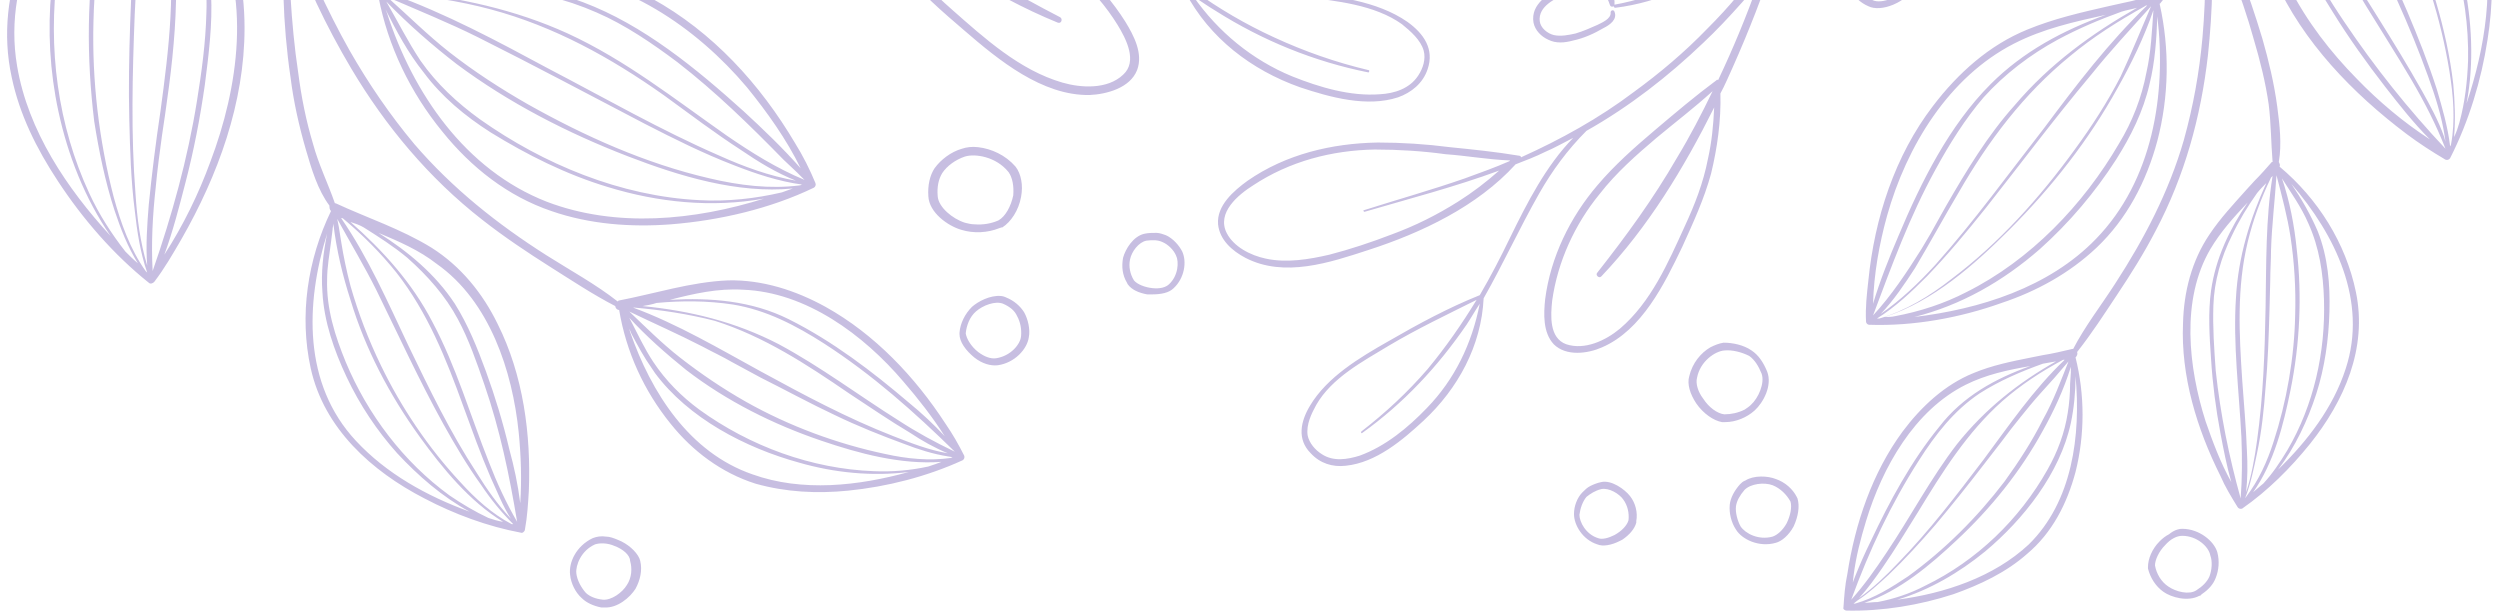 <?xml version="1.0" encoding="utf-8"?>
<!-- Generator: Adobe Illustrator 24.0.3, SVG Export Plug-In . SVG Version: 6.00 Build 0)  -->
<svg version="1.1" id="Layer_1" xmlns="http://www.w3.org/2000/svg" xmlns:xlink="http://www.w3.org/1999/xlink" x="0px" y="0px"
	 viewBox="0 0 321 79" style="enable-background:new 0 0 321 79;" xml:space="preserve">
<style type="text/css">
	.om_color_1{fill-rule:evenodd;clip-rule:evenodd;fill:#755db5}
</style>
<title>Combined Shape</title>
<path id="Combined-Shape" class="om_color_1" opacity="0.4" d="M283.1-43.5c0.3,2.3,0.6,4.6,1,6.9c0.8,5.6,1.2,11.2,0.6,16.8
	c-0.3,2.4-0.7,4.8-1.4,7.1l0,0c0,0,0,0,0,0c1.7,2.7,2.9,5.8,4.1,8.7c1.2,3,2.2,6,3.1,9c0.8,2.8,1.5,5.7,1.9,8.7
	c0.3,2.3,0.6,4.8,0.2,7.1c0.1,0.2,0.2,0.4,0.1,0.6c4.9,4.1,8.5,9.8,9.8,16.1c1.5,7.2-1.5,14-5.9,19.5c-2.5,3.1-5.4,6-8.7,8.3
	c-0.2,0.1-0.5,0-0.6-0.2c-0.8-1.3-1.6-2.6-2.2-4c-3-6-5.1-12.8-4.8-19.6c0.1-4,1.1-8,3.4-11.4c1.4-2.1,3.1-3.9,4.7-5.7l1.1-1.2
	c0.8-0.8,1.5-1.6,2.2-2.4c0,0,0,0,0.1,0c-0.2-2.5-0.2-5-0.5-7.4c-0.4-2.8-1.1-5.6-1.9-8.3c-0.8-2.9-1.8-5.8-2.9-8.7
	c-0.9-2.3-1.9-4.5-2.8-6.7c0.6,5.8,0.4,11.7-0.2,17.4c-0.9,7.9-3,15.5-6.7,22.5c-1.5,2.9-3.2,5.6-5,8.3c-1.6,2.4-3.2,4.9-5.1,7.3
	c0.1,0.2,0,0.5-0.2,0.7c1.2,4.8,1.2,9.9,0,14.7c-1.1,4.1-3,7.8-6.2,10.5c-2.7,2.4-6.1,4-9.5,5.2c-4.3,1.4-9.1,2.2-13.7,2.1
	c-0.2,0-0.5-0.2-0.4-0.4c0.1-1.5,0.2-2.9,0.5-4.3c1-6.5,3.2-13,7.1-18.3c2.4-3.2,5.4-6,9.1-7.5c2.4-1,4.9-1.5,7.4-2l1.5-0.3
	c1.3-0.2,2.5-0.5,3.8-0.8c0,0,0.1,0,0.1,0c1.5-2.9,3.6-5.6,5.4-8.4c3.7-5.7,6.9-11.8,8.8-18.4c1.2-4.3,2-8.7,2.4-13.2
	c0.5-5.6,0.4-11.2,0.4-16.8l0,0l0,0l0,0l-0.2,0.7c-0.1,0.5-0.3,0.9-0.5,1.4c-1.2,3.5-2.7,7.4-5.1,10.3c0,0-0.1,0.1-0.1,0.1
	c1.3,5.8,1.2,11.9-0.3,17.6c-1.4,5.2-3.9,10-7.8,13.7c-3.5,3.3-7.7,5.6-12.2,7.1c-5.3,1.9-11.3,3-17,2.8c-0.2,0-0.4-0.2-0.4-0.4
	c-0.1-1.8,0.1-3.5,0.3-5.3c0.8-8,3.4-16,8.3-22.4c3.2-4.2,7.2-7.8,12.1-9.8c3.4-1.4,6.9-2.2,10.4-3l1.8-0.4c1.5-0.3,2.9-0.7,4.4-1.1
	c0.2,0,0.3,0,0.4,0.1c0.9-1.9,1.9-3.6,2.7-5.5c0.8-1.9,1.6-3.8,2.1-5.8c1.7-5.9,2.2-12.2,1.8-18.3c-0.2-2.4-0.5-4.9-0.7-7.3
	c-0.2-1.9-0.5-3.9-0.4-5.8C282.7-43.7,283.1-43.8,283.1-43.5z M76.1,69.1c0.5-0.2,1.1-0.3,1.7-0.2c0.5,0,1,0.2,1.5,0.4
	c1.3,0.5,2.4,1.5,2.8,2.4l0,0l0,0l0.1,0.3c0.3,1.2,0,2.5-0.6,3.6c-0.7,1.1-2.3,2.5-4,2.4l0,0l-0.1,0l-0.3,0c-1-0.2-1.9-0.6-2.5-1.2
	c-0.8-0.7-1.4-1.9-1.5-3C73,72.2,74,70.1,76.1,69.1z M265.6,46.4c-0.6,0.7-1.2,1.4-1.8,2.1l-1.8,2c-0.9,1-1.8,2.1-2.6,3.1
	c-0.8,1-1.6,2-2.4,3.1l-2.4,3.1c-2,2.6-4,5.1-6.1,7.6c-1.9,2.2-3.9,4.4-6,6.4c-1.3,1.2-2.6,2.4-4,3.3l-0.5,0.4l0.2,0
	c2.5-0.7,4.7-2.1,6.8-3.5c4.7-3.4,8.9-7.6,12.4-12.2c1.8-2.5,3.5-5.1,4.9-7.9C263.7,51.4,264.6,48.9,265.6,46.4z M265.9,47.1
	c-0.9,2.9-2.2,5.7-3.6,8.2c-2.9,5.3-6.7,10-11.1,14.1c-3.3,3.1-7.3,6.5-11.8,8c0.6,0,1.1-0.1,1.7-0.1c2.1-0.4,4.2-1.1,6.1-2.1
	c6.6-3.2,12.1-8.5,15.7-14.9c1.3-2.3,2.2-4.7,2.6-7.3c0.2-1.2,0.3-2.5,0.3-3.7l0.1-1.5L265.9,47.1z M78.9,70.1
	c-0.9-0.4-1.9-0.4-2.5-0.2c-1.8,0.8-2.5,2.7-2.4,3.7c0.1,0.9,0.6,1.8,1.2,2.5c0.5,0.5,1.3,0.8,2.2,0.9l0,0l0,0
	c1.1,0.1,2.5-0.9,3.1-1.9c0.6-0.9,0.7-2.1,0.4-3.1C80.9,71.3,80,70.5,78.9,70.1z M266.5,48.3c0,2-0.2,4.1-0.6,6
	c-1.4,6.5-6.1,12.4-11,16.5c-3.3,2.7-7.2,5-11.3,6.2c6.1-0.8,12.4-2.9,16.9-7.1C266.1,64.4,267.2,55.9,266.5,48.3z M264,46.4
	c-0.6,0.1-1.1,0.2-1.7,0.3c-2.8,1-5.6,2.2-8.1,3.8c-3.3,2.2-5.7,5.3-7.8,8.6c-3.6,5.6-6.4,11.6-8.7,17.9c1.7-1.9,3.1-3.9,4.5-6
	c3.1-4.6,5.7-9.6,9.1-14C254.9,52.5,259.2,49.1,264,46.4z M280.2,67.9c2.2,0,4.1,1.6,4.5,3c0.3,1.1,0.2,2.3-0.2,3.3
	c-0.3,0.8-0.9,1.5-1.8,2.1l-0.2,0.2l-0.1,0c-1.5,0.8-3.6,0.2-4.6-0.5c-1-0.7-1.7-1.8-2-3l0-0.2l0,0c0-1,0.5-2.3,1.5-3.3
	c0.4-0.4,0.8-0.7,1.2-0.9C279.1,68.1,279.7,67.9,280.2,67.9z M265.1,46.2c-0.1,0-0.1,0-0.2,0c-2.8,1.5-5.4,3.2-7.8,5.3
	c-4.5,4-7.7,9.1-10.8,14.2c-1.5,2.4-3,4.9-4.6,7.2c-0.9,1.3-1.9,2.7-3,3.9c1.8-1.3,3.5-2.9,5-4.5c4-4.1,7.5-8.7,11-13.3
	C257.9,54.7,261.1,50,265.1,46.2z M280.2,68.8c-0.7,0-1.5,0.4-2.2,1.2c-0.8,0.8-1.3,1.9-1.3,2.6c0.2,1.1,0.8,2.1,1.7,2.7
	c1,0.7,2.7,1.1,3.6,0.5l0,0c0.8-0.5,1.4-1.1,1.7-1.8c0.3-0.8,0.4-1.9,0.1-2.7C283.6,70.2,282.1,68.8,280.2,68.8z M260.7,47
	c-2.9,0.5-5.7,1.1-8.3,2.4c-6.6,3.3-10.7,10.6-12.8,17.5c-0.7,2.3-1.3,4.6-1.6,7l-0.1,0.9l0.3-0.8c0.6-1.5,1.3-3.1,2-4.5
	c2.4-5.1,5.2-10.3,8.8-14.7C252,50.9,256.2,48.6,260.7,47z M209.3,63.7c0.7,0.9,1,2.1,0.8,3.2l0,0.2l0,0c-0.2,0.8-0.9,1.6-1.8,2.2
	l-0.2,0.1l-0.2,0.1c-1,0.5-2.1,0.7-2.8,0.4c-1.9-0.6-3-2.5-3-3.9c0-1,0.4-2.1,1.1-2.8c0.3-0.3,0.6-0.6,1-0.8
	c0.4-0.2,0.9-0.4,1.4-0.5C206.9,61.6,208.6,62.8,209.3,63.7z M228,61.5c1.2,0.4,2.2,1.3,2.7,2.3l0.1,0.2l0,0c0.3,1,0.1,2.3-0.5,3.6
	c-0.6,1.1-1.5,1.9-2.3,2.1c-2.1,0.6-4.3-0.4-5.1-1.7c-0.6-0.9-0.9-2.1-0.8-3.2c0.1-0.9,0.6-1.8,1.3-2.6c0.2-0.2,0.4-0.4,0.7-0.5
	C225.2,61,227,61.1,228,61.5z M205.6,62.8c-0.8,0.2-1.4,0.6-1.9,1c-0.5,0.6-0.8,1.5-0.9,2.3c0,0.9,0.8,2.5,2.4,3
	c0.5,0.2,1.3,0,2.1-0.4c0.9-0.5,1.6-1.2,1.8-1.9c0.1-0.9-0.1-1.9-0.7-2.7C207.9,63.4,206.6,62.6,205.6,62.8z M224,62.9
	c-0.6,0.7-1,1.4-1.1,2.1c-0.1,0.8,0.2,1.9,0.6,2.6c0.6,0.9,2.3,1.8,4.1,1.3c0.6-0.2,1.3-0.8,1.8-1.7c0.5-1,0.7-2.1,0.5-2.8
	c-0.5-0.9-1.3-1.7-2.3-2.1C226.5,61.9,224.8,62.1,224,62.9z M22.9-41.3c-0.1-0.3,0.3-0.4,0.5-0.1c0.7,1.5,1.3,3,1.8,4.6l0.4,1.3
	c0.8,2.5,1.6,5.1,2.5,7.6c2.4,6.3,5.6,12.3,10,17.4c1.5,1.7,3,3.3,4.7,4.8c1.7,1.5,3.5,2.8,5.2,4.2c0.1-0.1,0.2-0.2,0.4-0.2
	c1.9-0.3,3.7-0.6,5.6-1l1.9-0.4c3.7-0.7,7.4-1.4,11.2-1.5C73-4.7,78.7-3,83.7-0.2c7.8,4.3,13.9,11,18.4,18.6c1,1.6,1.9,3.4,2.6,5.1
	c0.1,0.2,0,0.5-0.2,0.6c-5.6,2.7-12.1,4.2-18.3,4.7c-5.2,0.4-10.5,0-15.4-1.7c-5.6-1.9-10.3-5.6-14-10.2c-4.1-5-7-11-8.2-17.3
	c0,0-0.1,0-0.2,0c-3.7-1.8-7-4.9-9.8-7.9c-0.6-0.6-1.1-1.2-1.6-1.8c0,0,0,0,0,0.1c2.5,5.6,4.9,11.2,7.9,16.5c2.4,4.2,5.2,8.3,8.3,12
	c4.9,5.7,10.7,10.3,17,14.3c3,1.9,6.3,3.7,9.1,5.9c0,0,0.1,0,0.1-0.1c4.7-0.9,9.3-2.4,14.1-2.6c4.4-0.1,8.7,1.3,12.5,3.4
	c6.3,3.5,11.5,9,15.4,15c0.9,1.3,1.7,2.7,2.4,4.1c0.1,0.2,0,0.5-0.2,0.6c-4.6,2.1-9.7,3.4-14.7,3.9c-4,0.4-8,0.2-11.9-0.9
	c-4.4-1.4-8.1-4.2-10.9-7.7c-3.4-4.2-5.7-9.2-6.6-14.6c-0.3,0-0.5-0.3-0.5-0.5c-2.9-1.5-5.6-3.3-8.3-5c-3-1.9-6-3.9-8.8-6.1
	c-6.8-5.3-12.4-12-16.8-19.4c-3.2-5.4-6-11.2-8-17.2c0.1,2.6,0.1,5.2,0.2,7.9c0.2,3.3,0.5,6.6,1,9.9c0.4,3.1,1,6.1,1.9,9.1
	c0.7,2.6,1.9,5,2.8,7.6c0,0,0.1,0,0.1,0c4.1,1.9,8.4,3.3,12.3,5.7c3.8,2.4,6.6,5.9,8.5,9.8c3.3,6.6,4.3,14.2,4,21.5
	c-0.1,1.6-0.2,3.3-0.5,4.9c0,0.2-0.3,0.5-0.5,0.4c-4.3-0.8-8.6-2.4-12.4-4.4c-6.8-3.5-12.9-9-14.6-16.7c-1.5-6.8-0.4-14,2.6-20.2
	c-0.2-0.2-0.2-0.5-0.2-0.7c-1.5-2-2.3-4.7-3-7.1c-0.9-3.1-1.6-6.2-2-9.4c-0.5-3.4-0.8-6.9-0.9-10.3c-0.1-3.4-0.3-7,0.2-10.4
	c0,0,0-0.1,0-0.1c-1.7-2-3.2-4.2-4.6-6.5c-3.1-5.3-5.2-11.1-6.9-16.9C24.4-36.5,23.7-38.9,22.9-41.3z M43.3,28.1l0.2,1l0.3,1.9
	c0.3,1.9,0.7,3.8,1.2,5.7c1,3.5,2.3,6.9,3.9,10.2c2.6,5.4,6.1,10.6,10.2,15c1.9,2.1,4.1,4.1,6.6,5.4c0.1,0,0.1,0,0.2,0
	c-1.5-1.5-2.9-3.2-4.1-5c-1.8-2.5-3.4-5.2-4.9-7.9c-3.1-5.6-5.8-11.5-8.6-17.2C46.8,34.2,45,31.2,43.3,28.1L43.3,28.1z M42.8,28.7
	c0,0.3-0.1,0.5-0.1,0.8l-0.2,1.6c-0.2,1.6-0.5,3.2-0.5,4.8c-0.1,3.7,1,7.2,2.4,10.6c2.8,6.7,7.4,12.8,13.3,17.1
	c1.6,1.1,3.3,2.1,5,2.9c0.6,0.2,1.2,0.4,1.9,0.5c-4.3-2.6-7.8-6.9-10.7-10.9c-3.9-5.4-7-11.3-8.9-17.6C44,35.4,43.2,32.1,42.8,28.7z
	 M45,28.5c4.2,3.7,7.9,7.8,10.5,12.8c3.1,5.8,4.9,12.1,7.3,18.1c1,2.6,2.2,5.2,3.6,7.6c-1-6-2.2-11.8-4.2-17.6c-1-2.9-2-5.8-3.4-8.4
	c-1.6-3-3.9-5.6-6.5-7.9c-1.8-1.5-3.7-2.7-5.6-3.9C46.2,28.9,45.6,28.7,45,28.5z M43.8,28c3.5,5.1,6,10.8,8.6,16.3
	c2.7,5.6,5.4,11.2,8.8,16.4c1.3,2.1,2.7,4.1,4.4,5.9c-1.1-1.7-1.8-3.6-2.6-5.3c-1.3-3-2.4-6.1-3.5-9.1c-2.2-6.1-4.6-12.1-8.6-17.2
	c-2-2.5-4.3-4.8-6.8-6.9C44,28,43.9,28,43.8,28z M42,30c-2.8,9-3.1,19.3,3.7,26.6c3.9,4.2,9.1,7.1,14.6,9.1
	c-3.5-1.9-6.6-4.6-9.3-7.5c-2.6-2.9-4.8-6.2-6.5-9.8c-1.6-3.4-2.9-7.1-3.1-10.9C41.2,35,41.5,32.5,42,30z M48.6,29.9
	c3.8,2.4,7.3,5.3,9.8,9.1c1.7,2.7,2.9,5.7,4,8.7c1.2,3.3,2.2,6.6,3,10c0.6,2.2,1.1,4.5,1.4,6.9c0.2-3,0.1-6.1-0.2-9.1
	c-0.8-7.8-3.7-16.8-10.5-21.6C53.8,32.1,51.2,31,48.6,29.9z M292.3,22.5c-0.2,3.2-0.6,6.4-0.7,9.6c0,1.3-0.1,2.6-0.1,3.9l-0.1,3.9
	c-0.1,3.3-0.2,6.6-0.5,9.8c-0.2,2.8-0.5,5.7-1.1,8.5c-0.4,1.9-0.8,3.9-1.5,5.7c0.1,0,0.1-0.1,0.1-0.1c1.6-2.1,2.7-4.5,3.5-7
	c1.7-5.2,2.7-10.9,2.8-16.4c0.1-3.3-0.1-6.7-0.6-10C293.7,27.8,293,25.2,292.3,22.5z M291,23.5c-0.4,0.4-0.8,0.8-1.2,1.3
	c-1.2,1.7-2.3,3.5-3.2,5.4c-1.4,2.8-2.3,5.9-2.4,9c-0.1,2.8,0.1,5.6,0.3,8.4c0.6,5.6,1.7,11,3.2,16.4c0.2-2.6,0.2-5.2,0.1-7.8
	c-0.3-6-1.1-12-0.7-18C287.4,32.9,288.9,28.1,291,23.5z M293,22.9c1,2.9,1.6,6.1,1.9,9.1c0.7,6,0.4,12.2-0.8,18.1
	c-0.9,4.4-2.1,9.3-4.8,13.1c0.5-0.4,0.9-0.8,1.3-1.1c1.2-1.3,2.2-2.8,3.1-4.3c3.4-5.8,4.9-12.6,4.7-19.3c-0.1-3.4-0.6-6.7-2-9.8
	C295.5,26.6,294.2,24.8,293,22.9z M291.8,22.6c-0.1,0.1-0.1,0.1-0.2,0.2c-1.3,2.7-2.3,5.4-3,8.3c-1.4,5.8-1.1,11.7-0.7,17.7
	c0.2,3,0.5,6,0.6,9c0.1,1.8,0.1,3.6-0.1,5.4c0.7-2.1,1.1-4.4,1.4-6.6c0.8-5.7,1-11.4,1.1-17.1C291,33.9,290.9,28.1,291.8,22.6z
	 M80.8,42.2l0.1,0.4c2.7,7.8,7.6,15.5,15.7,18.3c6.4,2.3,13.6,1.5,20.1-0.3c-4.7,0.6-9.6,0.1-14.1-1.2c-6.9-1.9-14.2-5.7-18.5-11.5
	l0,0l-0.4-0.6c-1-1.4-1.8-2.9-2.6-4.4l0,0L80.8,42.2z M288.6,26c-1.8,1.9-3.5,3.8-4.8,6c-3.8,6.5-2.8,15.2-0.6,22.1
	c0.9,2.6,1.9,5.3,3.3,7.8c-0.6-2.1-1-4.2-1.4-6.3c-0.6-3.2-1-6.3-1.2-9.5c-0.2-2.9-0.4-5.9,0-8.8C284.5,33.1,286.3,29.4,288.6,26z
	 M80.8,40.8c1,1.9,1.9,3.9,3.1,5.7c1.6,2.4,3.6,4.4,5.9,6.1c6.5,4.7,14.4,7.6,22.4,7.9c2.4,0.1,4.7-0.1,7-0.6
	c0.6-0.2,1.2-0.4,1.7-0.6c-5.2,0.4-10.7-1.1-15.4-2.7c-6.2-2.1-12.2-5.1-17.4-9.1C85.5,45.4,83,43.2,80.8,40.8z M294.2,23.6
	c1.3,1.9,2.5,4,3.4,6.1c1.3,3.3,1.6,6.8,1.5,10.3c-0.1,3.6-0.6,7.2-1.7,10.6c-1.1,3.4-2.7,6.8-4.9,9.7c3.8-3.7,7.1-8,8.7-13
	C304,38.7,299.9,30.2,294.2,23.6z M234.5-34.7c-0.5,4.9-1.4,9.8-2.5,14.6c-2.2,9.9-5.4,19.5-9.5,28.7c-0.5,1.1-1,2.3-1.6,3.4
	c0.1,3.5-0.4,7-1.2,10.3c-0.9,3.3-2.3,6.3-3.7,9.4c-2.3,4.8-5.2,10.7-10.3,12.9c-1.8,0.8-4.6,1.2-6.2-0.4c-1.4-1.5-1.3-3.9-1.1-5.8
	c0.7-5.4,3.2-10.5,6.7-14.6c2.2-2.6,4.8-4.9,7.4-7.1c2.6-2.2,5.2-4.4,7.9-6.4c0.1-0.1,0.1-0.1,0.2,0c1.9-4,3.6-8.1,5.1-12.3
	c-0.7,0.8-1.4,1.6-2.1,2.4c-1.6,1.8-3.2,3.5-4.9,5.1c-4.5,4.3-9.5,8.2-15,11.3c-2.4,2.4-4.4,5.1-6.1,8.1c-2.5,4.4-4.6,9-7.1,13.4
	c-0.3,6.1-3.3,11.6-7.7,15.7c-2.7,2.5-6.1,5.4-10,5.8c-1.7,0.2-3.3-0.3-4.5-1.6c-1.8-1.8-1.3-4.1-0.1-6.1c2.2-3.7,6.4-6.2,10.1-8.3
	c3.8-2.2,7.7-4.3,11.7-5.9c1.4-2.4,2.7-4.9,3.9-7.4c2.2-4.5,4.6-9.2,8.1-12.8c-1.2,0.6-2.4,1.3-3.6,1.8c-1.2,0.6-2.5,1.1-3.8,1.6
	c-4.9,5.4-12.1,8.8-18.9,11c-4.9,1.6-10.8,3.6-15.8,1c-1.7-0.9-3.3-2.3-3.5-4.3c-0.2-2.4,2-4.3,3.8-5.6c4.9-3.4,10.8-4.8,16.7-4.9
	c3.1,0,6.2,0.2,9.3,0.6c3,0.3,5.9,0.6,8.9,1.1c0.1,0,0.2,0.1,0.2,0.2c5.1-2.3,10-5,14.5-8.4c3.3-2.4,6.5-5.1,9.4-8.1
	c1.4-1.4,2.8-2.9,4.1-4.5c1.1-1.3,2.2-2.8,3.4-4.1c1-2.9,1.9-5.7,2.6-8.7c-1.7,2.9-4,5.6-6.5,7.7c-4.4,3.7-9.7,6.2-15.4,6.9
	c-0.1,0-0.2-0.1-0.2-0.2c-0.2,0.1-0.4,0.1-0.5-0.2c-0.2-0.6-0.5-1.3-1-1.7c-0.5-0.3-1.1-0.4-1.6-0.4c-1,0-2,0.3-3,0.7
	c-1.4,0.6-3.6,1.6-3.4,3.5c0.1,0.9,1,1.6,1.8,1.8c0.9,0.2,1.9,0,2.8-0.2c1-0.3,1.9-0.7,2.8-1.1c0.6-0.3,1.8-0.8,1.7-1.6
	c0-0.3,0.4-0.4,0.5-0.1c0.4,1-0.6,1.7-1.4,2.1c-1.2,0.7-2.5,1.3-3.9,1.6c-1.1,0.3-2.2,0.4-3.2-0.1c-0.9-0.4-1.7-1.2-1.9-2.2
	c-0.4-2.4,2-3.8,3.8-4.6c1.2-0.5,2.6-0.9,3.9-0.7c1.5,0.2,2.8,1.3,2.7,2.9c0,0,0,0.1,0,0.1l0,0l0,0c5.5-1,10.8-3.4,15-7.1
	c3.7-3.1,6.3-7,8.1-11.4c1.4-5.6,2.5-11.3,3.4-17C233.8-35.3,234.6-35.2,234.5-34.7z M80.8,40c2.1,2,4.2,4.1,6.5,5.9
	c2.7,2.1,5.5,4,8.5,5.7c5.5,3.1,11.7,5.4,17.9,6.7c2.7,0.6,5.6,0.9,8.4,0.5l0,0l0.2-0.1l-0.6-0.1c-1.9-0.3-3.8-0.9-5.6-1.6
	c-3-1.1-6-2.3-8.9-3.7c-3.2-1.5-6.3-3.2-9.5-4.8l-3.7-2c-1.2-0.7-2.5-1.3-3.8-2C87.1,42.9,83.9,41.5,80.8,40z M189.6,38.5
	c-3.8,1.9-7.6,3.7-11.3,5.9c-3.3,2-7.3,4.1-9.3,7.6c-0.6,1.1-1.3,2.5-1.1,3.9c0.2,1,1,1.9,1.8,2.4c1.5,1,3.3,0.7,4.9,0.2
	c3.3-1.2,6.2-3.6,8.6-6.1c3.6-3.7,5.8-8.3,6.8-13.4c-0.6,0.9-1.1,1.8-1.7,2.7c-3.7,5.4-8.1,10.1-13.4,13.9c-0.1,0.1-0.2-0.1-0.1-0.2
	c3.1-2.4,5.9-5,8.5-8C185.7,44.5,187.7,41.6,189.6,38.5z M81.5,39.5c-0.1,0-0.1,0-0.2,0c5.7,2.1,11.1,5.3,16.4,8.2
	c5.5,3,11.1,6,17,8.3c2.3,0.9,4.6,1.8,7,2.2c-1.7-0.7-3.3-1.6-4.8-2.6c-2.7-1.6-5.3-3.4-7.9-5.1c-5.4-3.7-10.9-7.3-17.2-9.3
	C88.3,40.3,84.9,39.8,81.5,39.5z M94.1,39.1c-3.3-0.5-6.6-0.5-9.8-0.2c-0.6,0.2-1.2,0.3-1.8,0.4c6.1,0.6,11.9,2,17.5,4.9
	c5.4,2.9,10.3,6.6,15.4,9.8c2.3,1.5,4.7,2.8,7.2,4c-5.2-5.1-10.6-9.9-16.8-13.9C102.2,41.8,98.4,39.8,94.1,39.1z M95.4,37.2
	c-3.2-0.2-6.3,0.5-9.4,1.3c5.2-0.3,10.5,0.1,15.3,2.5c5.6,2.8,10.7,6.7,15.4,10.7c1.6,1.3,3.2,2.8,4.6,4.3c-1.6-2.5-3.4-4.8-5.3-7
	C110.9,43,103.5,37.5,95.4,37.2z M224.9,45c0.9,0.6,1.5,1.5,2,2.7c0.7,1.8-0.5,4-1.6,5c-1,0.9-2.4,1.5-3.8,1.5l-0.3,0l-0.1,0
	c-1.1-0.2-2.4-1.1-3.3-2.4c-0.8-1.2-1.2-2.5-0.9-3.5c0.4-1.7,1.5-3,2.7-3.7c0.6-0.3,1.1-0.5,1.7-0.6C222.5,44,223.9,44.3,224.9,45z
	 M221.4,45c-1.2,0.1-3.1,1.4-3.5,3.5c-0.2,0.7,0.1,1.8,0.8,2.7c0.7,1.1,1.8,1.9,2.7,2c0.9,0,1.8-0.2,2.6-0.6
	c0.3-0.2,0.6-0.4,0.8-0.6c1-0.9,1.8-2.8,1.4-4c-0.4-1-0.9-1.8-1.6-2.3C223.6,45.2,222.4,44.9,221.4,45z M128.2,38l0.2,0
	c0.3,0,0.6,0.1,0.8,0.2c1,0.4,1.8,1.1,2.3,1.9c0.5,0.9,0.8,2.2,0.6,3.2c-0.2,1.5-1.8,3.3-4,3.6c-0.9,0.1-2-0.2-3-1
	c-1.1-0.9-1.9-2-1.9-3l0,0l0,0l0-0.2c0.1-1.2,0.7-2.4,1.6-3.3c0.8-0.7,2.3-1.5,3.7-1.4L128.2,38z M128.8,39c-1-0.4-2.6,0.2-3.5,1
	c-0.8,0.7-1.2,1.8-1.3,2.8c0.1,0.7,0.7,1.7,1.6,2.4c0.8,0.6,1.6,0.9,2.3,0.8c1.9-0.3,3.1-1.8,3.2-2.8c0.1-0.9-0.1-1.9-0.5-2.6
	C130.3,39.9,129.7,39.4,128.8,39z M219.9,11.7c-2.3,2.1-4.8,4-7.2,6c-2.6,2.2-5.2,4.5-7.3,7.2c-3.2,3.9-5.4,8.7-6.1,13.7
	c-0.2,1.9-0.4,4.8,1.8,5.6c2.4,0.8,5.1-0.5,6.9-2c4-3.4,6.2-8.5,8.3-13.1c1.3-2.8,2.4-5.6,3-8.7c0.5-2.2,0.7-4.4,0.8-6.6
	c-3.9,7.8-8.5,15.4-14.5,21.7c-0.3,0.3-0.8-0.2-0.5-0.5c3.7-4.7,7.2-9.5,10.2-14.7C217,17.5,218.5,14.6,219.9,11.7z M276.2,0.8
	c-2.6,2.9-5.3,5.8-7.7,8.8c-4.7,5.6-9.1,11.5-13.6,17.2c-2.4,3-4.8,5.9-7.5,8.7c-2,2-4,3.9-6.4,5.4c0.1,0,0.2,0,0.3,0
	c3.4-1,6.5-2.9,9.3-5.1c6.1-4.6,11.3-10.4,15.8-16.6c2.2-3,4.2-6.1,5.9-9.4C273.7,6.8,274.9,3.8,276.2,0.8z M276.5,1.3
	c-1.2,3.5-2.8,6.8-4.6,10c-3.7,6.7-8.5,12.8-13.9,18.2c-4.5,4.5-9.8,9.2-16,11.2c0.4,0,0.9,0,1.3-0.1c3.2-0.6,6.3-1.6,9.2-3.1
	c8.2-4.1,15-11.2,19.6-19.1c1.7-2.8,2.9-5.9,3.5-9.1C276.2,6.7,276.3,4,276.5,1.3z M277,2.1c-0.1,2.9-0.3,5.9-1,8.7
	c-0.8,3.5-2.4,6.7-4.3,9.7c-2.7,4.2-6,8.1-9.8,11.5c-4.7,4.1-10.1,7.2-16.1,8.7c8.4-1,17.3-3.8,23.3-10
	C276.4,23.2,278.2,12.1,277,2.1z M274.4,1c-0.7,0.2-1.4,0.3-2,0.5c-2.8,1-5.6,2.2-8.2,3.6c-3.5,1.9-6.8,4.4-9.5,7.4
	c-2.4,2.8-4.4,6-6.2,9.3c-3.3,6-5.6,12.3-8,18.7c2.4-2.6,4.3-5.5,6.2-8.5c0.8-1.3,1.6-2.7,2.3-4l0.9-1.6c2.6-4.5,5.3-9,8.8-12.9
	C263.2,8.2,268.6,4.3,274.4,1z M275.7,0.7c-0.1,0-0.2,0-0.3,0.1c-3.4,1.9-6.6,3.9-9.6,6.4c-6,4.9-10.5,10.9-14.3,17.5
	c-1.9,3.2-3.7,6.5-5.6,9.7c-1.3,2-2.7,4.1-4.4,5.9c2.6-1.8,4.9-4,7-6.3c5-5.6,9.4-11.7,14-17.6C266.6,10.9,270.8,5.4,275.7,0.7z
	 M270.4,1.9c-4.1,0.9-8.1,1.8-11.8,3.7c-8.4,4.3-13.8,13.2-16.3,22.1c-1,3.6-1.7,7.5-1.8,11.3c0.9-3,2.1-6,3.3-8.8
	c2.9-6.9,6.5-14.1,11.8-19.4C259.8,6.6,264.9,3.9,270.4,1.9z M147,30c0.5-0.1,1-0.1,1.5-0.1c0.4,0,0.9,0.2,1.2,0.3
	c0.9,0.4,1.7,1.3,2.1,2.1c0.6,1.3,0.3,3.4-1.1,4.7c-0.6,0.6-1.6,0.8-2.8,0.8l0,0l-0.3,0l-0.3,0c-1.1-0.2-2-0.6-2.5-1.3l0,0l0,0
	l-0.1-0.2c-0.6-1-0.7-2.1-0.5-3.2C144.5,32,145.5,30.3,147,30z M149.3,31.1c-0.6-0.3-1.3-0.3-2.1-0.2c-1,0.2-1.9,1.4-2.1,2.4
	c-0.2,0.9,0,1.9,0.5,2.7c0.4,0.5,1.4,0.9,2.4,1c0.9,0.1,1.7-0.1,2.1-0.5c1.2-1.1,1.3-2.9,0.9-3.7C150.7,32.1,150,31.4,149.3,31.1z
	 M30.9-110c0.1-0.2,0.5-0.2,0.5,0.1c-0.5,2.7-1.1,5.4-1.5,8.1c-0.4,3-0.6,6-0.7,8.9c0,3,0.1,6.1,0.4,9.1c0.3,2.4,1,4.9,1.2,7.3
	c6.1,2.9,12.5,4.8,18.2,8.4c5.6,3.5,9.8,8.9,12.7,14.8c4.9,9.9,6.3,21.4,5.9,32.3c-0.1,2.4-0.3,4.9-0.6,7.3c0,0.2-0.3,0.5-0.5,0.4
	c-6.3-1.2-12.6-3.5-18.3-6.5C37.8-24.8,28.7-33,26.3-44.8c-1-4.7-1.2-9.6-0.6-14.5c-0.3,0.6-0.6,1.2-0.8,1.9
	c-1.3,3.1-2.4,6.2-3.3,9.4c-1.7,5.6-3.1,11.4-3.7,17.2c-0.2,2-0.2,4-0.3,6c0,0,0.1,0.1,0.1,0.1c1,1.3,2,2.6,3.1,3.9l1.3,1.5
	c1.9,2.3,3.7,4.6,5.3,7.2C30.2-7.3,31.4-2,31.4,3.6c0,9.6-3.4,18.9-8.1,27.1c-1.1,1.9-2.2,3.8-3.5,5.5c-0.2,0.2-0.5,0.3-0.7,0.1
	c-4.5-3.6-8.5-8.2-11.7-13.1c-2.7-4.1-4.9-8.5-5.9-13.3C0.3,4.4,1-1.1,3-6.3c2.8-7,7.6-13.2,13.6-17.7c-0.1-0.2,0-0.5,0.1-0.6
	c-0.4-1.7-0.3-3.6-0.2-5.3c0.2-2.7,0.6-5.3,1.2-7.9c1.3-6.4,3.2-12.6,5.6-18.6c0.8-2.1,1.7-4.2,2.8-6.2c0.8-4.4,2.1-8.7,4-12.7
	c-0.2-0.2-0.2-0.5-0.1-0.8c-1-2.2-1.3-5-1.6-7.4c-0.3-3-0.5-6-0.4-9c0.1-3.1,0.3-6.2,0.8-9.3C29.2-104.6,29.7-107.5,30.9-110z
	 M17-22.9c-1.3,4.1-2.6,8-3.5,12.2C12.6-6.3,12.1-1.7,12,2.8c-0.2,7.5,0.7,15.2,2.6,22.5c0.9,3.3,2.1,6.7,4.1,9.5
	c0.1,0.1,0.1,0.1,0.2,0.2c-0.9-2.6-1.3-5.3-1.6-8c-0.5-3.9-0.6-7.8-0.7-11.7C16.4,7.1,16.9-1,17.2-9.1C17.3-13.7,17-18.3,17-22.9z
	 M18.3-21.7c2.7,7,4.4,14.2,4.3,21.8c-0.1,4.9-0.7,9.8-1.4,14.6l-0.4,2.7c-0.3,2.2-0.6,4.4-0.8,6.6c-0.4,3.6-0.6,7.2-0.4,10.8
	c2.5-7.2,4.5-14.4,5.7-21.9c0.6-3.7,1.1-7.4,1.2-11.2c0.2-4.5-0.8-8.9-2.4-13c-1.2-3-2.8-5.9-4.5-8.7C19.3-20.5,18.8-21.1,18.3-21.7
	z M17.5-22.7c0.8,8.1,0.2,16.4-0.2,24.5c-0.3,7.7-0.5,15.5,0.1,23.1c0.2,3.1,0.6,6.2,1.5,9.2c-0.2-2.6,0-5.3,0.2-7.8
	c0.4-4,0.9-8,1.5-12c1.1-8.1,2.1-16.2,0.7-24.3c-0.7-4.3-2.1-8.4-3.7-12.4C17.6-22.5,17.6-22.6,17.5-22.7z M16.3-22.7
	c-1.8,2.5-3.8,5-5.3,7.7C9-11.4,8-7.6,7.4-3.6c-1.3,9.7,0,19.7,4.1,28.5c1.2,2.6,2.8,5.1,4.6,7.4c0.5,0.5,1,1,1.6,1.5
	c-1.3-2.1-2.2-4.4-3-6.8c-1.2-3.7-2-7.6-2.6-11.4C11.1,7.4,11.1-1,12.6-9.2C13.4-13.7,14.6-18.3,16.3-22.7z M176.5,19.2
	c-5.5,0.1-10.9,1.5-15.6,4.6c-1.9,1.2-4.7,3.5-3.4,6.1c0.9,1.8,3.1,2.9,5,3.3c2.7,0.6,5.6,0.1,8.2-0.5c2.7-0.7,5.4-1.6,8-2.6
	c3-1.1,5.8-2.5,8.5-4.2c1.9-1.2,3.6-2.5,5.3-4c-5.7,2.1-11.5,3.6-17.3,5.3c-0.1,0-0.2-0.2-0.1-0.2c4.4-1.4,8.7-2.6,13-4.1
	c1.9-0.7,3.9-1.4,5.7-2.2c0,0,0.1-0.1,0.1-0.1c-2.8-0.1-5.5-0.6-8.3-0.8C182.7,19.4,179.6,19.2,176.5,19.2z M21.1-18.4l0.3,0.5
	c3,5.3,5.4,10.9,5.7,17.1c0.2,3.9-0.3,7.8-0.8,11.7c-0.6,4.2-1.4,8.4-2.5,12.6c-0.8,3.1-1.6,6.2-2.7,9.2c2.4-3.7,4.4-7.8,5.9-11.9
	c3.6-9.5,5.4-21.4,0.2-30.7C25.5-13,23.3-15.7,21.1-18.4L21.1-18.4z M15.3-22.2l-0.3,0.3C6.8-14,0.2-3.2,2.2,8.5
	c1.4,8.3,6.4,15.7,12,21.8c-3.3-4.8-5.5-10.4-6.7-16C6.4,9.2,6.1,3.9,6.6-1.3c0.4-4.2,1.2-8.5,3-12.3C11.1-16.7,13.1-19.5,15.3-22.2
	L15.3-22.2z M123.5,19.1c0.6-0.2,1.3-0.3,2.1-0.2c1.7,0.2,3.5,1,4.8,2.5c0.7,0.9,1,2.4,0.7,3.9c-0.3,1.7-1.3,3.2-2.4,3.9l0,0l-0.1,0
	l-0.3,0.1c-1.5,0.6-3.3,0.7-4.9,0.2c-1.7-0.5-4.1-2.2-4.2-4.3c-0.1-1.4,0.2-2.7,0.8-3.6C120.8,20.5,122.1,19.5,123.5,19.1z
	 M129.5,22.1c-1.6-2-4.3-2.4-5.6-2c-1.2,0.4-2.3,1.2-2.9,2.1c-0.5,0.8-0.7,1.8-0.6,3c0.1,1.4,1.9,2.9,3.5,3.4
	c0.4,0.1,0.8,0.2,1.2,0.2c1.1,0.1,2.2-0.1,3.1-0.5c0.9-0.5,1.6-1.8,1.9-3.2C130.2,23.9,130,22.8,129.5,22.1z M49.5,1.2l0.2,0.5
	C53,11.9,59.7,21.8,70.2,25.9c8.9,3.4,19,2.4,27.9-0.4C91.4,26.7,84.5,26,78,24c-5.3-1.6-10.3-4.1-15-7c-3.3-2.1-6.3-4.6-8.6-7.7
	C52.4,6.8,50.9,4,49.5,1.2L49.5,1.2z M49.6,0.2c1.5,2.6,2.8,5.2,4.4,7.6c2.1,3,4.7,5.4,7.6,7.5c8.2,5.8,18.1,9.9,28.2,10.4
	c3.6,0.2,7.2-0.2,10.6-1c0.5-0.2,0.9-0.3,1.4-0.5c-7.1,0.7-14.6-1.6-21.1-4.1c-7.8-3-15.4-6.9-22.1-11.9C55.5,5.8,52.4,3.1,49.6,0.2
	z M49.7-0.4c2.7,2.4,5.2,4.9,8,7.1c3.2,2.5,6.6,4.7,10.1,6.7c7.3,4.1,15.1,7.6,23.3,9.5c3.8,0.9,7.8,1.4,11.6,0.9
	c0.1,0,0.2-0.1,0.3-0.1c-3-0.4-6-1.4-8.8-2.5c-3.9-1.5-7.7-3.4-11.4-5.3c-7.1-3.7-14.2-7.5-21.4-11.1C57.6,2.9,53.6,1.3,49.7-0.4z
	 M50.5-0.9c-0.1,0-0.2,0-0.3,0.1c7,2.5,13.7,6.1,20.2,9.6c7.3,3.8,14.4,7.9,22,11.2c3.1,1.4,6.4,2.6,9.8,3.2c-2.5-1-4.8-2.4-7-3.9
	c-3.4-2.2-6.7-4.7-10-7.1C78.4,7.4,71.2,3.4,63,1.2C58.9,0.1,54.7-0.5,50.5-0.9z M63.7-1.5c-3.3-0.3-6.6-0.2-9.8,0
	c-0.7,0.2-1.5,0.3-2.3,0.4C59-0.3,66.1,1.2,72.9,4.3c7.4,3.4,13.7,8.4,20.4,13.1c3.2,2.2,6.4,4.2,10,5.7l0,0l-0.9-0.9l-1.8-1.7
	C96.3,16.1,91.9,11.8,87,8c-3.2-2.4-6.7-4.8-10.4-6.4C72.5-0.2,68.2-1.2,63.7-1.5z M69.6-3.5C65-3.8,60.5-2.9,56.1-2
	c6.4-0.3,12.8,0,18.8,2.3c7.7,2.9,14.5,8.5,20.6,14c2.5,2.3,5,4.7,7.3,7.3c-1.8-3.7-4.3-7.2-6.9-10.4C89.4,3.5,80-2.9,69.6-3.5z
	 M250.3-98.2c1.9,1.7,3.4,3.9,4.8,6.1c1.5,2.4,2.9,4.9,4.1,7.5c1.2,2.5,2.2,5.1,3,7.7c0.7,2.1,1.5,4.5,1.4,6.8
	c0.2,0.2,0.3,0.4,0.2,0.7c3.1,2.7,5.8,5.8,8.1,9.2c1.6,1.3,3.2,2.8,4.6,4.2c4.3,4.2,8.2,8.7,11.6,13.6c1.4,2,2.8,4.1,3.9,6.2
	c0.7,1.4,1.5,2.9,1.8,4.5c0.2,0.1,0.3,0.3,0.3,0.5c6.6,1.6,12.9,4.9,17.9,9.8c3.7,3.6,6.2,8,7.3,13.1c0.9,4.4,0.8,9,0.1,13.4
	c-0.8,5.2-2.4,10.5-4.8,15.2c-0.1,0.2-0.4,0.3-0.6,0.2c-1.7-1-3.4-2.1-5-3.3c-6.9-5.2-13.3-11.8-16.9-19.8
	c-2.1-4.7-3.1-9.6-2.4-14.6c0.6-4.8,2.2-9.4,3.3-14.1c0-0.1,0-0.1,0.1-0.1c-0.8-1.7-1.6-3.3-2.5-4.9c-2.7-4.7-6-9-9.5-13.1
	c-2-2.3-4.1-4.6-6.3-6.7c-0.4-0.4-0.9-0.8-1.4-1.3c2.2,3.9,3.9,8,4.9,12.4c2.4,10.8-2.1,21-8.6,29.2c-3.6,4.5-8,8.8-12.8,12.1
	c-0.2,0.1-0.5,0-0.6-0.2c-1.2-1.9-2.3-3.9-3.3-5.9c-4.5-9-7.5-19.2-7.2-29.3c0.2-6.1,1.6-12.1,5-17.1c3.4-5.1,8-9.1,12-13.7
	c-0.7-2.1-1-4.4-1.7-6.6c-0.8-2.6-1.9-5.2-3-7.8c-1.2-2.5-2.4-4.9-3.9-7.3c-1.3-2.2-2.9-4.2-4.3-6.3
	C249.9-98.1,250.2-98.3,250.3-98.2z M293.8-28.8c-0.2,0.7-0.3,1.3-0.5,2c-0.4,2.9-0.6,5.9-0.4,8.9c0.2,4.1,1.1,8.1,2.9,11.8
	c1.5,3.1,3.3,6.1,5.2,8.9c3.9,5.8,8.2,11.2,13,16.3c-1.2-3.1-2.7-6-4.4-8.9c-3.7-6.3-8-12.4-11.1-19.1
	C295.5-15.3,294.2-21.9,293.8-28.8z M294.5-30.3c1.7,3.9,3.2,7.8,5,11.7c3.2,6.7,6.7,13.3,9.6,20.1c1.4,3.3,2.7,6.6,3.8,10
	c0.7,2.4,1.4,4.8,1.7,7.3c0-0.1,0.1-0.1,0.1-0.2c0.6-3.1,0.3-6.4-0.2-9.5c-1.1-6.8-3.3-13.6-6.3-19.8c-1.8-3.7-3.9-7.3-6.3-10.7
	C299.7-24.5,297-27.4,294.5-30.3z M294.1-29.9c0,0.1,0,0.2-0.1,0.3c0.2,4,0.6,7.9,1.6,11.7c1.9,7.3,5.7,13.8,9.7,20.1
	c2,3.2,3.9,6.3,5.7,9.5c1,1.8,2.1,3.8,2.8,5.8l0.2,0.7l-0.1-0.7c-0.4-2.6-1.2-5.1-2.1-7.6c-2.4-6.7-5.4-13.1-8.6-19.4
	C300.1-16.1,296.4-22.8,294.1-29.9z M292.8-25c-0.9,3.1-1.7,6.2-1.9,9.4c-0.8,9.7,5.1,19,11.7,25.7c2.8,2.9,6,5.6,9.4,7.8
	c-2.1-2.1-3.9-4.4-5.7-6.7c-2.4-3.1-4.7-6.3-6.8-9.7c-1.9-3-3.8-6.2-5.1-9.5C292.3-13.5,292.2-19.3,292.8-25z M295.1-30.3l0.6,0.6
	c2.6,2.6,4.9,5.5,7,8.5l0.5,0.8c4.3,6.3,7.4,13.4,9.6,20.7c1,3.4,1.8,7,2.2,10.5c0.2,2.2,0.3,4.6,0.1,6.8c0.3-0.6,0.5-1.2,0.7-1.9
	c0.7-2.6,1-5.2,1.1-7.9c0.2-8.9-2.6-17.8-7.3-25.5c-1.9-3.2-4.3-6-7.3-8.3c-2.1-1.5-4.3-2.8-6.5-4.1L295.1-30.3z M296.2-30.3
	c2.8,1.4,5.5,3.1,7.9,5.1c3,2.5,5.2,5.8,7.1,9.2c2.3,4.2,4.1,8.7,5.1,13.4c1.1,5.2,1.4,10.7,0.4,15.9c2.4-7.2,3.7-15.2,1.8-22.7
	C315.7-20.1,306-26.8,296.2-30.3z M75.6-54.2c-0.3-0.4,0.5-0.9,0.8-0.5c3.4,5.3,7.1,10.5,11,15.5c3.8,3.6,8.1,6.3,13.2,7.8
	c5.9,1.7,12.2,1.9,18.2,0.4c0,0,0,0,0,0c0,0-0.1-0.1-0.1-0.1c-0.8-1.6,0-3.3,1.5-4.1c1.3-0.7,2.8-0.9,4.2-1c2.2-0.1,5.2,0.2,5.9,2.9
	c0.3,1.1-0.2,2.2-0.9,3c-0.8,0.9-2,1.3-3.2,1.5c-1.5,0.2-3.1,0.3-4.6,0.1c-0.9-0.1-2.3-0.3-2.3-1.5c0-0.3,0.4-0.4,0.5-0.1
	c0.3,0.9,1.7,0.8,2.4,0.8c1.1,0,2.2,0,3.3-0.1c1-0.1,2.1-0.4,2.9-1c0.8-0.6,1.3-1.6,1-2.6c-0.6-2-3.3-2.1-5-2
	c-1.1,0.1-2.2,0.2-3.3,0.7c-0.6,0.2-1.1,0.6-1.4,1.1c-0.4,0.6-0.3,1.4-0.3,2.1c0,0.3-0.2,0.5-0.5,0.4c0.1,0.1,0,0.3-0.1,0.3
	c-6.1,1.8-12.5,1.7-18.5,0c-3.5-1-6.9-2.6-9.9-4.8c2.1,2.6,4.3,5,6.5,7.5c0.7,0.3,1.4,0.7,2.1,1l0,0l2.1,1c0.3,0.2,0.7,0.3,1,0.5
	c2,1,4,1.8,6.1,2.6c4.2,1.6,8.6,2.9,13,3.9c6.1,1.3,12.1,1.9,18.3,1.9c0-0.1,0-0.2,0.1-0.3c2.8-1.8,5.6-3.4,8.4-5
	c2.9-1.7,5.9-3.3,9-4.7c6-2.6,12.5-3.7,18.9-2.5c2.3,0.4,5.4,1.3,6.3,3.9c0.7,2-0.3,4.3-1.6,5.9c-3.8,4.7-10.7,5.4-16.3,6
	c-7.8,0.8-16.5,0.7-23.9-2.5c-1.5,0.1-3,0.1-4.5,0.1c-1.5,0-3-0.1-4.4-0.2c5.1,2,9.7,5.6,13.8,9.1c2.4,2,4.7,3.8,7.2,5.6
	c4.8-0.3,9.6,0.1,14.4,0.6c4.6,0.5,9.9,1.1,13.8,3.8c2.1,1.5,3.5,3.5,2.6,6.1c-0.6,1.8-2.1,3-3.8,3.6c-4,1.3-8.7,0-12.6-1.3
	c-6.2-2.2-11.6-6.3-14.7-12.2c-4.5-3.2-8.6-7-13.1-10.2c-3-2.2-6.3-4-9.7-5.3c-6.8-0.7-13.6-2.4-20-4.6c-2.4-0.9-4.9-1.8-7.2-2.9
	c-1-0.5-2.1-0.9-3.1-1.5c3.4,3.5,6.9,6.8,10.6,10c0.1,0,0.1-0.1,0.2,0c3.6,0.8,7.2,1.9,10.8,2.9c3.6,1,7.2,2.2,10.6,3.8
	c5.3,2.5,10,6.5,13.2,11.6c1.1,1.8,2.3,4.1,1.5,6.2c-0.9,2.3-3.9,3.1-6.1,3.2c-6.1,0.1-11.7-4.5-16.1-8.3c-2.8-2.4-5.6-4.8-7.9-7.7
	c-2.4-2.9-4.4-6.3-5.8-9.8c-1-0.9-2.1-1.8-3.1-2.7c-8.2-7.3-15.7-15.6-22.3-24.4C81.4-45,78.3-49.5,75.6-54.2z M153.3-1.2
	c3.2,2.3,6.6,4.3,10.3,6c3.9,1.8,7.9,3.2,12.1,4.2c0.2,0,0.1,0.3,0,0.3c-7-1.4-13.6-4.1-19.6-7.9c-1-0.6-2-1.3-2.9-1.9
	c3.2,4.6,7.6,8.2,12.7,10.3c3.5,1.4,7.5,2.6,11.3,2.3c1.8-0.1,3.8-0.7,4.9-2.4c0.6-0.9,1-2.1,0.7-3.2c-0.4-1.4-1.7-2.5-2.8-3.4
	c-3.5-2.5-8.5-3-12.7-3.5C162.6-0.8,158-1,153.3-1.2z M111-14.4c2.7,2.3,5.5,4.5,8.3,6.5c5.3,3.8,11,7.1,16.8,10.1
	c0.4,0.2,0.2,0.9-0.3,0.7c-8.8-3.6-16.8-9.1-24.2-15.2c1.1,2.1,2.3,4.2,3.7,6.2c2,2.7,4.4,5.1,6.9,7.3c4.2,3.7,8.7,7.8,14.2,9.4
	c2.4,0.7,5.8,0.9,7.8-1c1.9-1.7,0.4-4.6-0.7-6.4c-2.9-4.7-7.3-8.5-12.2-11c-3.4-1.7-7-2.9-10.6-3.9C117.7-12.5,114.3-13.3,111-14.4z
	 M245.4-5.8c0.6,1.1,0.9,2.4,0.6,3.6l-0.1,0.3l0,0c-0.4,1-1.4,1.9-2.8,2.5c-1.2,0.5-2.4,0.6-3.2,0.2c-2.1-0.9-3.1-3.1-2.9-4.7
	c0.1-1.1,0.7-2.3,1.5-3.1c0.2-0.2,0.5-0.4,0.8-0.6c0.6-0.3,1.2-0.5,2-0.7C243-8.4,244.7-6.9,245.4-5.8z M241.4-7.2
	c-0.9,0.1-1.7,0.5-2.2,1c-0.6,0.6-1.1,1.6-1.2,2.5c-0.1,1,0.6,2.9,2.4,3.7c0.6,0.3,1.5,0.2,2.5-0.2c1.1-0.5,1.9-1.2,2.2-1.9
	c0.3-1.1,0.1-2.2-0.4-3.1C243.9-6.3,242.5-7.3,241.4-7.2z M263.5-68.6c-0.4,5.1-1,10.1-1.1,15.2c-0.3,8.8-0.3,17.6-0.9,26.4
	c-0.3,4.2-0.8,8.5-1.5,12.7c-0.5,3.1-1.2,6.2-2.4,9.1c0.1-0.1,0.2-0.2,0.4-0.3c2.4-3,4-6.7,5.2-10.3c2.7-7.9,4.1-16.5,4.3-24.9
	c0.1-5-0.1-10-0.9-15C265.8-60,264.6-64.3,263.5-68.6z M262.2-67.4c-0.5,0.6-1,1.1-1.6,1.7c-2.1,2.8-4,5.8-5.5,9
	c-2.1,4.2-3.5,8.8-3.7,13.6c-0.2,4.2,0.1,8.5,0.5,12.7c0.8,8.6,2.5,17,4.9,25.3c0.5-4.1,0.5-8.4,0.2-12.5c-0.1-2.5-0.3-5-0.5-7.6
	l-0.2-2.5c-0.4-5.5-0.8-11-0.5-16.4C256.4-52.6,258.8-60.1,262.2-67.4z M263-68.4l-0.2,0.2c-2,4.1-3.7,8.4-4.8,12.9
	c-2.2,8.7-1.8,17.6-1.1,26.5l0.3,3.9c0.2,3.2,0.5,6.5,0.6,9.7c0.1,2.8,0.1,5.8-0.3,8.6l-0.1,0.7l0.3-0.7c1.1-3.1,1.7-6.5,2.2-9.8
	c1.2-8.4,1.5-17,1.7-25.5c0.1-8.4,0.1-17,1.3-25.4L263-68.4z M264.1-68.3c1.6,4.8,2.6,9.8,3.2,14.7c1.1,9,0.6,18.1-1,26.9
	c-0.9,4.5-2,8.9-3.7,13.1c-1.1,2.6-2.3,5.3-4,7.6c0.7-0.6,1.4-1.1,2.1-1.7c2-2.1,3.8-4.5,5.2-7.1c5-8.6,7.3-18.8,7-28.9
	c-0.1-5-0.9-10-3-14.7C268.3-61.9,266.1-65,264.1-68.3z M259.3-64.3c-3.2,3.3-6.3,6.5-8.6,10.5c-2.9,5.1-3.8,11.4-3.7,17.3
	c0.1,5.4,1.2,10.8,2.9,15.9c1.5,4.5,3.4,9.1,5.8,13.3c-1.2-3.6-1.9-7.3-2.6-10.9c-0.9-4.7-1.5-9.5-1.9-14.2c-0.3-4.4-0.6-8.8,0-13.2
	C252.1-52.6,255.3-58.7,259.3-64.3z M268.6-62.2c1,1.8,1.9,3.6,2.6,5.5c1.8,4.9,2.3,10.2,2.2,15.4c-0.1,5.3-0.9,10.6-2.4,15.6
	c-1.8,5.9-4.6,11.6-8.6,16.3c6.3-5.8,12-12.9,14.6-21.2c1.8-5.7,1.7-11.4,0-17.2c-1.2-4.2-3.1-8.1-5.5-11.7
	C270.6-60.4,269.6-61.3,268.6-62.2z M175.4-28.5c-6-1-12,0-17.6,2.3c-3.1,1.3-6.1,2.9-9,4.6c-2.6,1.5-5.2,3.2-7.9,4.5l0,0l0.1,0
	l1.3,0c1.8-0.1,3.6-0.2,5.4-0.3c5-0.4,9.9-1.1,14.9-1.7c0.2,0,0.2,0.2,0,0.2l0,0l-3,0.4c-5.5,0.8-11.1,1.6-16.7,2
	c2.3,0.7,4.6,1.3,7.1,1.6c3.4,0.5,6.9,0.6,10.4,0.4c3.1-0.2,6.1-0.5,9.1-1c3-0.5,6-1.3,8.5-3.1c1.7-1.2,3.4-3.2,3.5-5.4
	C181.6-27,177.8-28.1,175.4-28.5z M30.9-74.7c0.8,4.7,1.6,9.5,2.9,14.2c1.5,5.3,3.5,10.4,5.8,15.3c4,8.3,9.3,16.2,15.5,22.9
	c2.9,3.1,6.1,6.1,9.9,8c0.2,0,0.3,0.1,0.5,0.1c-2.5-2.3-4.6-5.2-6.6-8c-2.6-3.8-5-7.8-7.2-11.9c-4.6-8.5-8.6-17.2-12.8-25.9
	C36.4-65,33.6-69.8,30.9-74.7z M32.8-74.1c6.7,5.8,12.5,12.3,16.7,20.3c4.5,8.6,7.2,18,10.8,26.9c1.7,4.3,3.5,8.5,5.9,12.4
	c-1.2-9.3-3.4-18.5-6.4-27.4c-1.5-4.4-3.1-8.8-5.2-12.9c-2.4-4.6-5.9-8.5-9.9-11.8c-3-2.5-6.2-4.6-9.6-6.5
	C34.3-73.5,33.5-73.8,32.8-74.1z M30.5-74.2c-0.6,4.2-1.4,8.3-1.4,12.5c0,5.5,1.5,10.8,3.6,15.9c4.2,10.2,11.1,19.3,20,25.7
	c2.6,1.9,5.5,3.5,8.5,4.7c1,0.3,1.9,0.6,2.9,0.8c-2.7-1.5-5.2-3.6-7.4-5.8c-3.6-3.4-6.7-7.3-9.6-11.4c-5.7-8-10.2-16.9-13.2-26.3
	C32.2-63.3,31.1-68.7,30.5-74.2z M31.5-74.7l0.7,1.1c5,7.8,8.8,16.4,12.7,24.7c4,8.4,8.2,16.8,13.2,24.7c2.1,3.3,4.4,6.6,7.2,9.3
	c-1.9-2.8-3.3-6-4.6-9.1c-1.9-4.6-3.6-9.3-5.3-14c-3.3-9.2-6.9-18.2-13-25.9c-3.1-4-6.8-7.4-10.6-10.7l0,0L31.5-74.7z M81-24.9
	c0.7-0.2,1.4-0.3,2.1-0.2c0.4,0,0.7,0.1,1,0.2c1,0.4,2,1.2,2.6,2.2c0.8,1.3,0.7,3.8-0.8,5.4c-0.6,0.7-1.7,1.1-3,1.1
	c-1.4,0-2.8-0.4-3.5-1.2l0,0l0,0l-0.2-0.2c-0.7-1-1.1-2.3-0.9-3.6C78.3-22.4,79.3-24.4,81-24.9z M28.7-66.1c-0.6,1.4-1.2,2.7-1.8,4
	c-0.7,4.7-0.9,9.4-0.2,14.1c0.9,6.5,3.4,12.2,7.7,17.1c6.4,7.2,15.3,11.7,24.3,14.7c-6.1-2.9-11.6-7.4-16-12.5
	c-3.8-4.3-7-9.3-9.5-14.5c-2.4-5.1-4.3-10.6-4.7-16.3C28.4-61.7,28.5-63.9,28.7-66.1z M83.7-24c-0.7-0.3-1.5-0.3-2.4,0
	c-1.1,0.3-2,1.8-2.1,3c-0.1,1.1,0.2,2.2,0.9,3.1c0.6,0.5,1.6,0.9,2.8,0.9c1,0,1.9-0.3,2.3-0.8c1.3-1.4,1.2-3.4,0.7-4.3
	C85.3-22.9,84.5-23.6,83.7-24z M37.1-72.3c6.5,3.9,12.5,8.5,16.5,15c2.5,4,4.3,8.6,5.9,13.1c1.8,4.9,3.3,9.9,4.5,15
	c1,3.9,1.9,8,2.3,12c0.5-5.2,0.4-10.6-0.2-15.8c-0.6-5.9-1.9-11.7-4.2-17.1c-2.5-5.9-6.2-11.8-11.5-15.6
	C46.4-68.6,41.8-70.5,37.1-72.3z M264.9-67.9c1.2,1.6,2.3,3.3,3.3,5.1c0.1-0.1,0.2-0.1,0.3-0.1c0.5,0.3,1,0.7,1.5,1
	C268.4-64,266.7-66,264.9-67.9z M29.8-73.4c-1,2.7-1.8,5.5-2.4,8.3c0.3-0.6,0.7-1.1,1-1.7c0.1-0.1,0.2-0.1,0.3-0.1
	C29-69,29.4-71.2,29.8-73.4z"/>
</svg>

